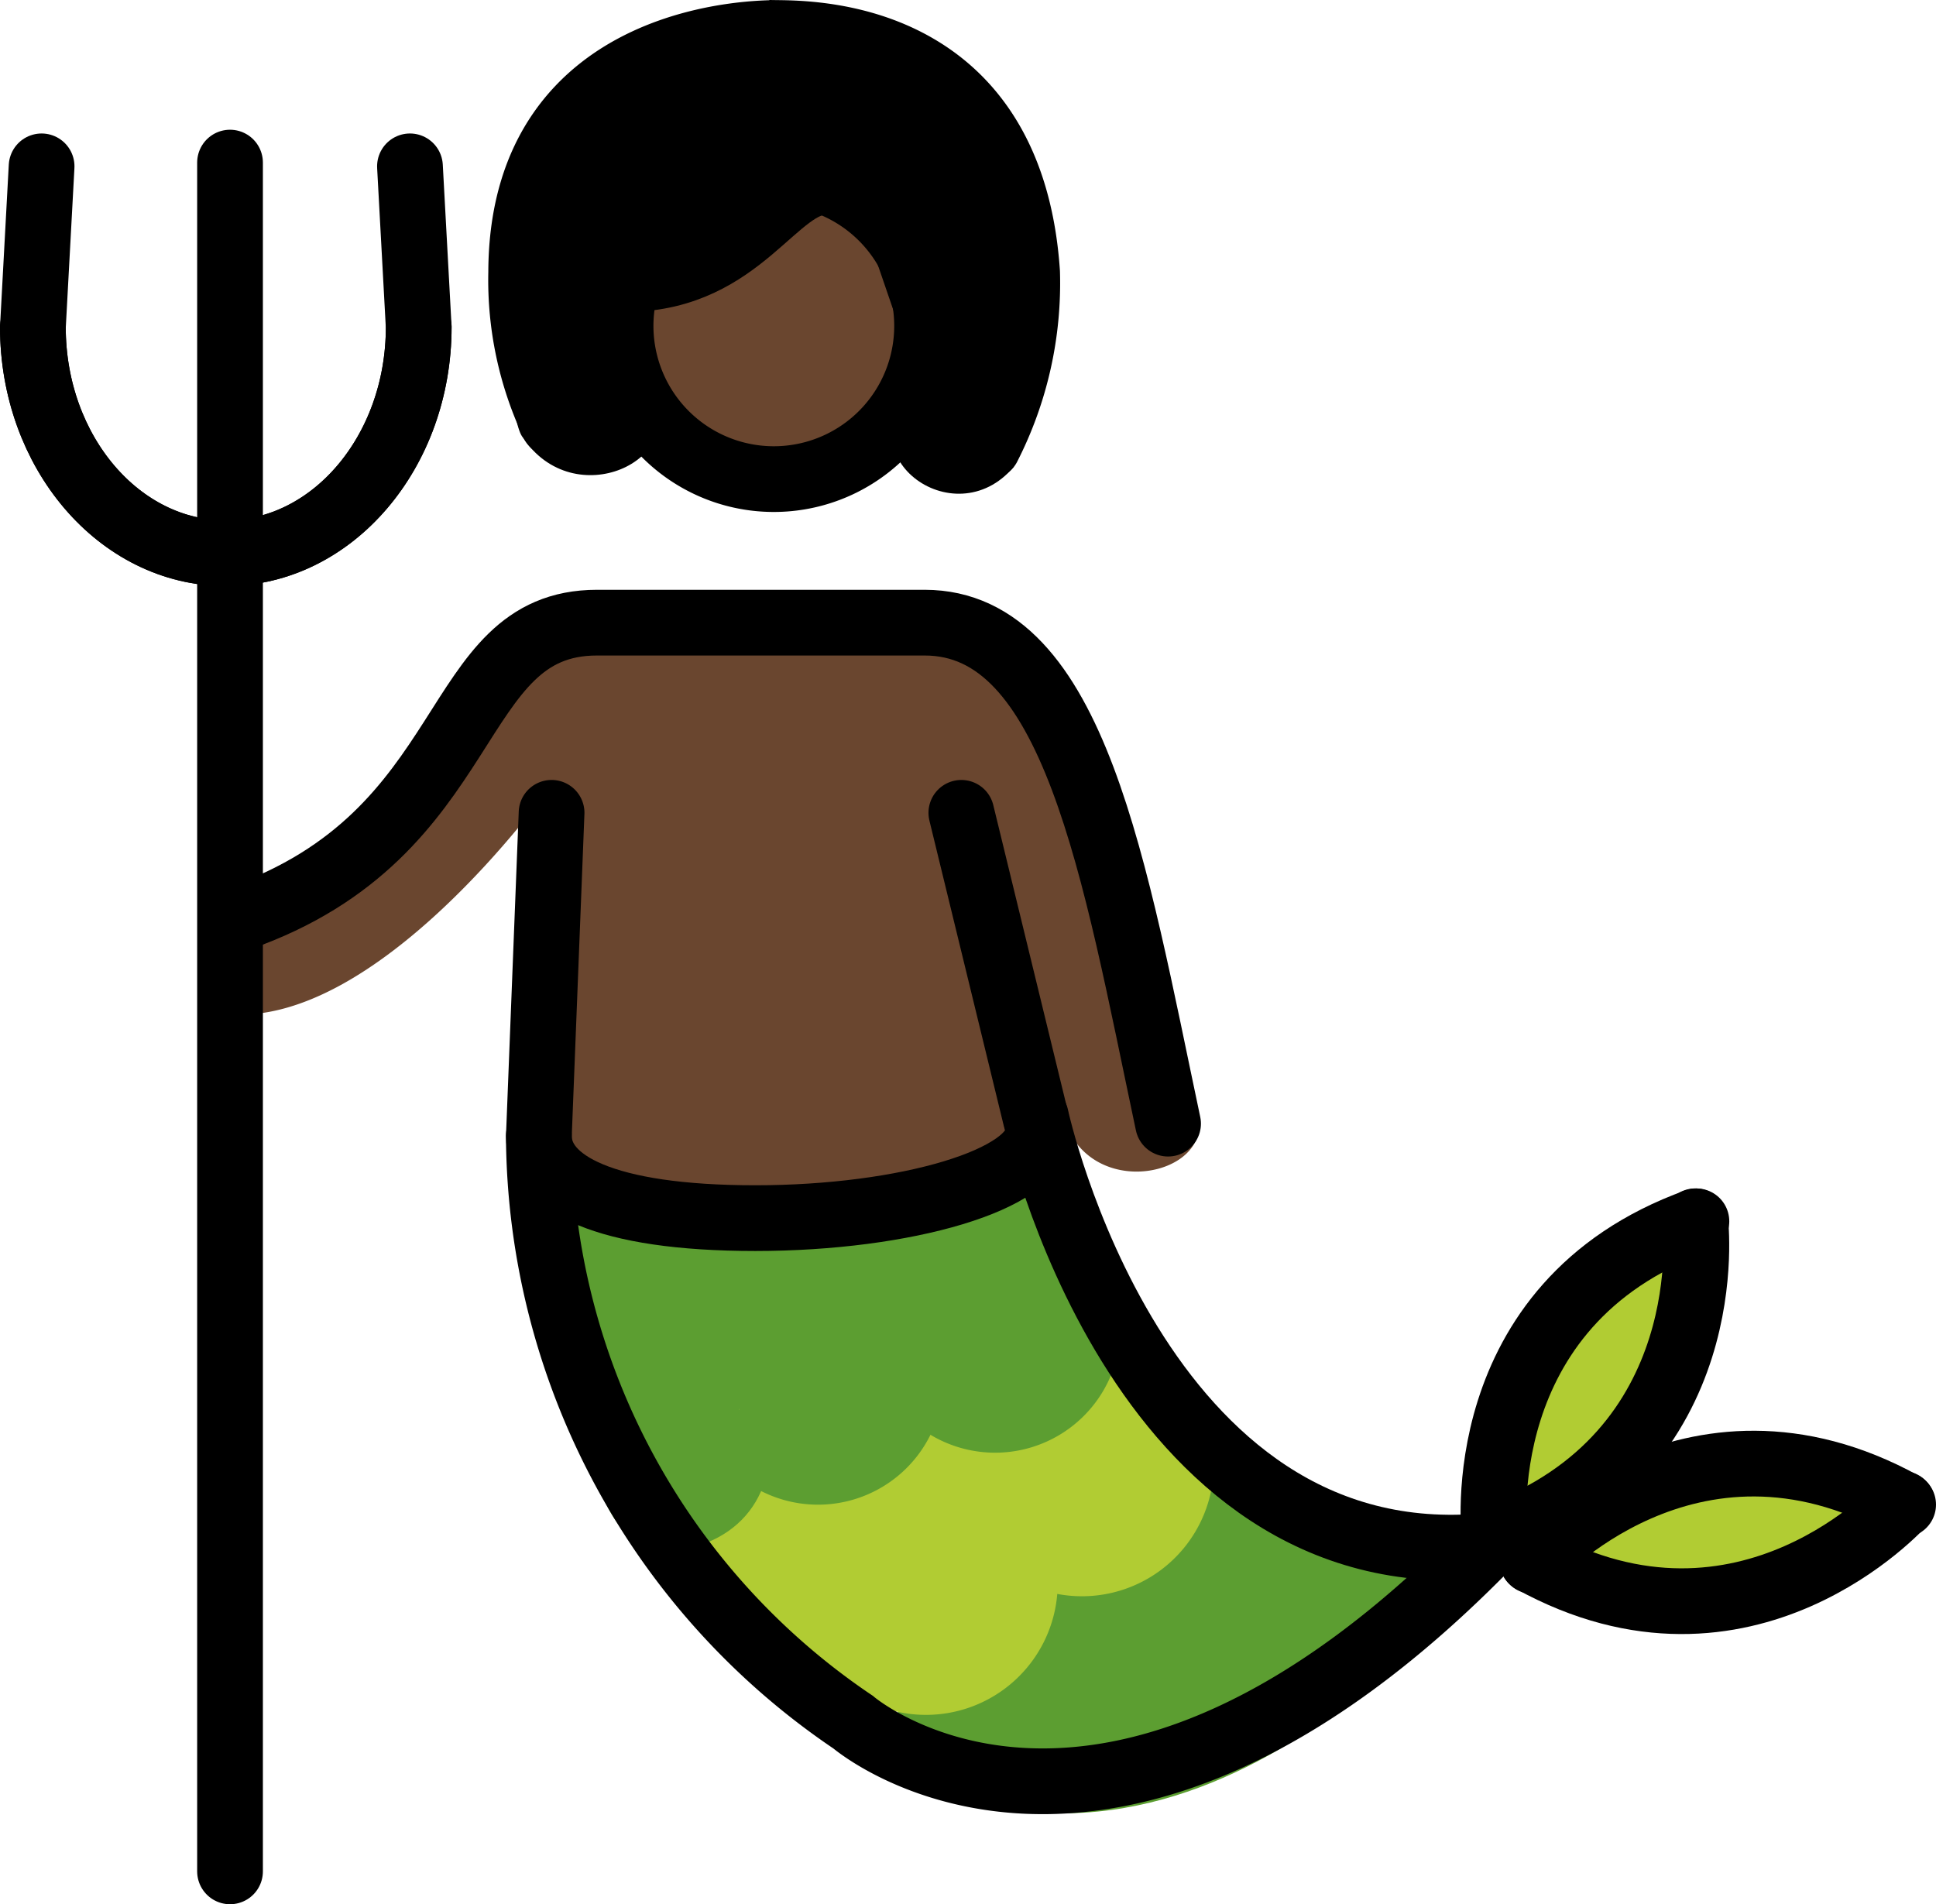 <svg xmlns="http://www.w3.org/2000/svg" xmlns:svg="http://www.w3.org/2000/svg" id="emoji" width="58.907" height="57.948" version="1.1" viewBox="0 0 58.907 57.948"><g id="color" transform="translate(-7.963,-6.458)"><path id="path1" fill="#5c9e31" d="m 33.981,59.618 10.457,-8.456 8.047,3.77 c 0,0 -8.818,11.164 -18.504,4.686 z"/><path id="path2" fill="#b1cc33" d="m 26.946,51.872 a 3.364,3.364 0 0 0 2.631,-2.907 c 0.486,-2.61 3.855,2.765 4.943,-1.647 0,0 6.944,1.493 6.043,-2.197 l 4.107,5.176 c 0,0 -1.657,4.155 -5.894,3.113 0,0 1.43,5.9 -3.445,4.23 0,0 0.646,1.893 -3.547,0.129 z"/><path id="path3" fill="none" stroke="#b1cc33" stroke-miterlimit="10" stroke-width="2" d="m 38.761,53.16 a 3.01,3.01 0 0 1 -4.747,3.608"/><path id="path4" fill="none" stroke="#b1cc33" stroke-miterlimit="10" stroke-width="2" d="m 43.513,49.551 a 3.013,3.013 0 0 1 -4.752,3.609"/><path id="path5" fill="none" stroke="#5c9e31" stroke-miterlimit="10" stroke-width="2" d="m 30.223,49.437 c 0.403,1.373 0.099,2.692 -1.388,3.129 -1.421,0.418 -1.625,-1.057 -2.101,-2.409"/><path id="path6" fill="none" stroke="#5c9e31" stroke-miterlimit="10" stroke-width="2" d="m 35.608,47.85 a 2.816,2.816 0 0 1 -5.386,1.586"/><path id="path7" fill="none" stroke="#5c9e31" stroke-miterlimit="10" stroke-width="2" d="m 40.996,46.263 a 2.817,2.817 0 0 1 -5.388,1.588"/><path id="path8" fill="#5c9e31" d="m 23.771,42.684 c 0,0 0.115,2.516 1.647,0.347 1.533,-2.169 5.842,3.353 8.675,-0.203 0,0 4.77,2.312 5.493,-1.416 l 1.966,5.059 c 0,0 -2.342,4.425 -5.753,1.706 0,0 -1.619,4.714 -5.35,1.157 0,0 -0.327,5.076 -4.664,1.144 z"/><path id="path9" fill="#b1cc33" d="m 59.35,44.06 c 2.009,0.915 -3.162,9.868 -5.707,9.252 -2.545,-0.616 4.009,-10.022 5.707,-9.252 z"/><path id="path10" fill="#b1cc33" d="m 53.856,54.091 c -1.139,-2.356 10.29,-3.266 10.771,-1.467 0.571,2.136 -9.631,3.824 -10.771,1.467"/></g><g id="skin" transform="translate(-7.963,-6.458)"><path id="path11" fill="#6a462f" d="m 24.662,30.453 c 0,0 -5.307,7.476 -9.965,6.844 l -0.158,-2.999 c 0,0 3.869,-0.08 9.871,-8.292 l 12.396,-0.632 c 0,0 3.632,1.343 4.896,6.633 0.781,3.272 1.369,5.945 2.178,7.28 a 4.298,4.298 0 0 1 0.563,1.485 c -0.077,1.586 -3.502,2.128 -4.154,-0.434 -1.815,-2.371 -1.527,2.612 -1.527,2.612 l -14.589,0.452"/><path id="path12" fill="#6a462f" d="m 36.312,16.501 a 4.768,4.768 0 1 1 0,-6e-4 z"/></g><g id="hair" transform="translate(-7.963,-6.458)"><path id="path13" fill="#000" d="m 27.816,18.375 -0.431,-3.625 6.55,-2.382 1.928,5.621 c -2.336,2.306 1.134,4.827 2.942,2.678 l 0.372,-1.736 C 39.543,17.565 39.191,11.818 37.432,8.886 37.055,8.258 30.135,6.943 26.289,9.074 c -3.263,1.808 -3.046,9.942 -2.418,10.696 1.551,2.338 5.069,0.711 3.945,-1.395 z"/></g><g id="line" transform="translate(-7.963,-6.458)"><path id="path14" fill="none" stroke="#000" stroke-linecap="round" stroke-miterlimit="10" stroke-width="2" d="m 33.16,12.014 a 4.663,4.663 0 1 1 -6.123,3.038"/><path id="path15" fill="none" stroke="#000" stroke-linecap="round" stroke-linejoin="round" stroke-width="2" d="m 33.101,11.993 c -1.556,-0.026 -2.555,2.905 -6.013,2.958"/><path id="path16" fill="none" stroke="#000" stroke-linecap="round" stroke-miterlimit="10" stroke-width="2" d="m 38.024,20.05 a 10.949,10.949 0 0 0 1.191,-5.303 C 38.71,7.338 32.543,7.478 31.499,7.46 31.381,7.489 23.839,7.298 23.821,14.745 A 10.245,10.245 0 0 0 24.8,19.357"/><path id="path17" fill="none" stroke="#000" stroke-linecap="round" stroke-miterlimit="10" stroke-width="2" d="m 15.244,34.402 c 7.326,-2.569 6.312,-8.996 10.883,-8.996 h 9.971 c 4.571,0 5.774,7.548 7.406,15.246"/><path id="path18" fill="none" stroke="#000" stroke-linecap="round" stroke-miterlimit="10" stroke-width="2" d="m 24.746,31.193 -0.388,9.867 a 21.666,21.666 0 0 0 9.563,17.805 c 0,0 7.697,6.609 19.438,-5.503"/><line id="line18" x1="39.48" x2="37.214" y1="40.495" y2="31.193" fill="none" stroke="#000" stroke-linecap="round" stroke-miterlimit="10" stroke-width="2"/><path id="path19" fill="none" stroke="#000" stroke-linecap="round" stroke-miterlimit="10" stroke-width="2" d="M 53.242,53.499 C 42.513,54.549 39.48,40.438 39.48,40.438"/><line id="line19" x1="14.962" x2="14.962" y1="63.406" y2="11.406" fill="none" stroke="#000" stroke-linecap="round" stroke-linejoin="round" stroke-width="2"/><path id="path20" fill="none" stroke="#000" stroke-linecap="round" stroke-miterlimit="10" stroke-width="2" d="m 8.963,16.411 c 0,3.8 2.628,6.882 5.87,6.882 3.242,0 5.87,-3.082 5.87,-6.882 l -0.266,-4.891"/><path id="path21" fill="none" stroke="#000" stroke-linecap="round" stroke-miterlimit="10" stroke-width="2" d="m 20.704,16.411 c 0,3.8 -2.628,6.882 -5.87,6.882 -3.242,0 -5.87,-3.082 -5.87,-6.882 l 0.265,-4.891"/><path id="path22" fill="none" stroke="#000" stroke-linecap="round" stroke-miterlimit="10" stroke-width="2" d="m 53.437,53.228 c 0,0 -0.856,-7.077 6.143,-9.604"/><path id="path23" fill="none" stroke="#000" stroke-linecap="round" stroke-miterlimit="10" stroke-width="2" d="m 59.545,43.623 c 0,0 0.857,7.076 -6.141,9.604"/><path id="path24" fill="none" stroke="#000" stroke-linecap="round" stroke-miterlimit="10" stroke-width="2" d="m 54.6,53.962 c 0,0 4.755,-5.311 11.27,-1.717"/><path id="path25" fill="none" stroke="#000" stroke-linecap="round" stroke-miterlimit="10" stroke-width="2" d="m 65.847,52.22 c 0,0 -4.753,5.31 -11.27,1.716"/><path id="path26" fill="none" stroke="#000" stroke-linecap="round" stroke-miterlimit="10" stroke-width="2" d="m 39.54,40.903 c 0,1.444 -4.007,2.624 -8.595,2.624 -4.592,0 -6.586,-1.063 -6.586,-2.508"/></g></svg>